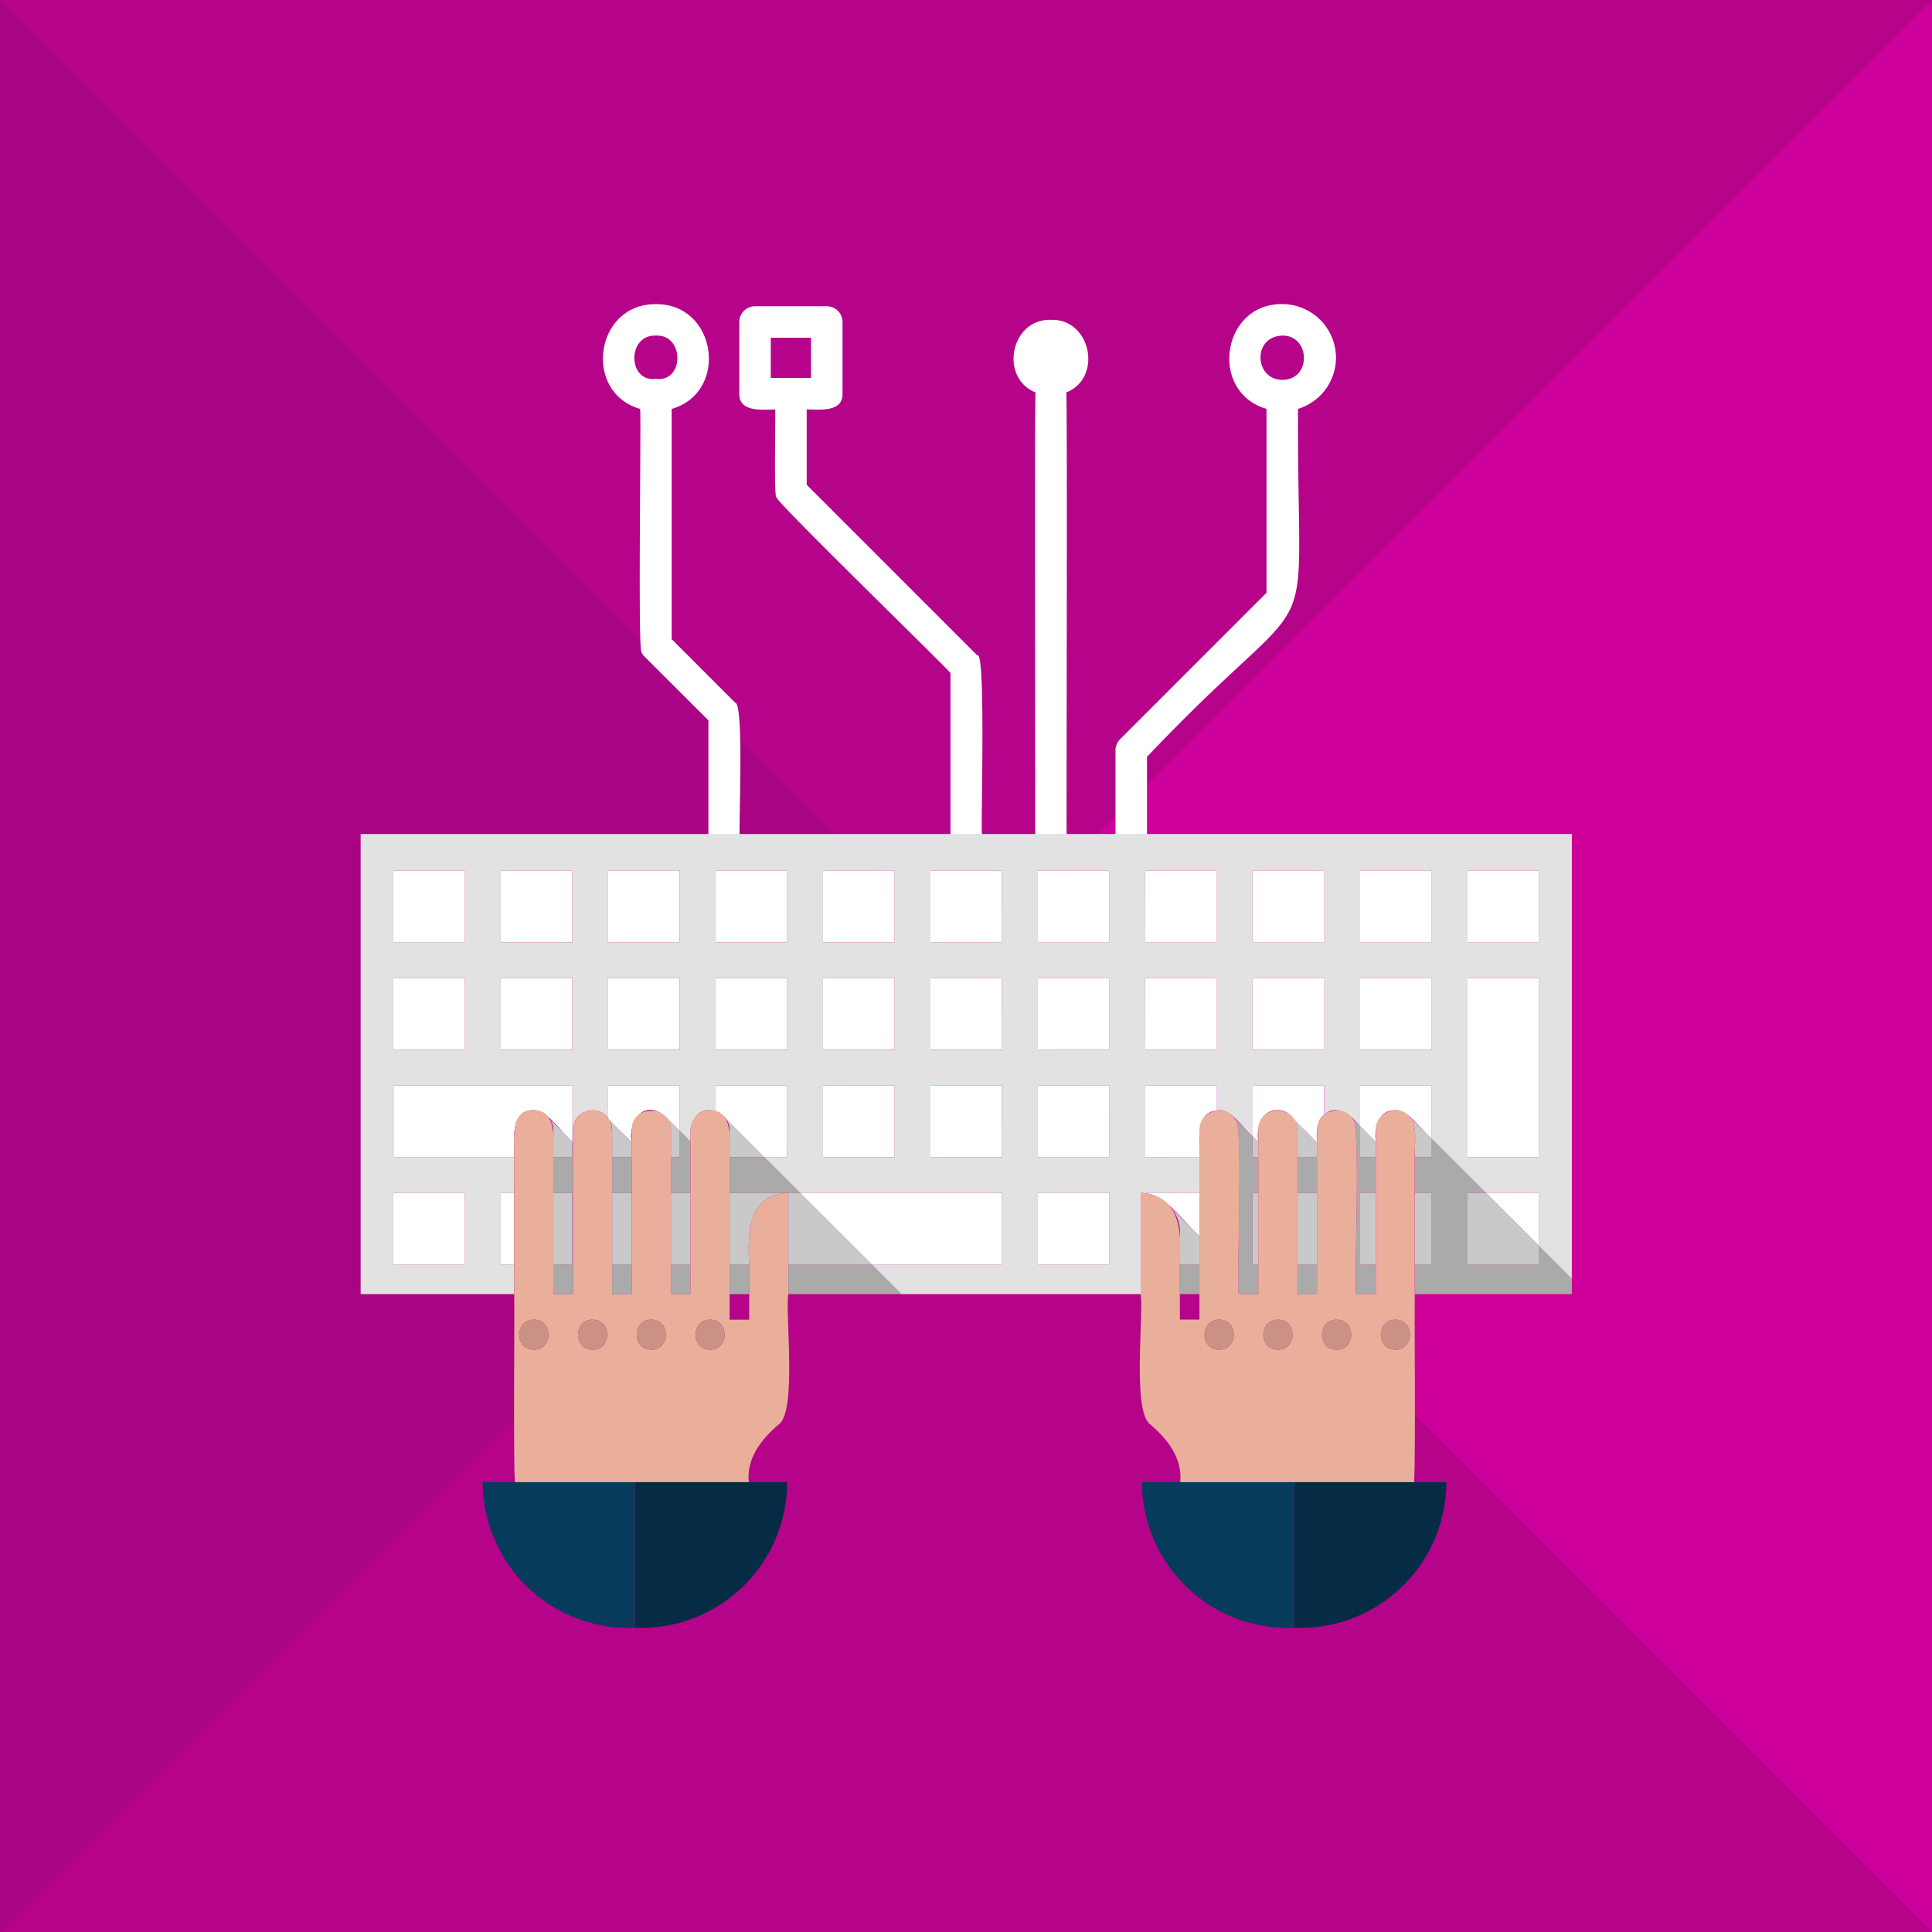 <svg xmlns="http://www.w3.org/2000/svg" viewBox="0 0 600 600"><defs><style>.cls-1{fill:#ce0099;}.cls-2{fill:#9e077e;opacity:0.52;}.cls-3{fill:#fff;}.cls-4{fill:#aaa;}.cls-5{fill:#e2e2e2;}.cls-6{fill:#c9c9c9;}.cls-7{fill:#eaaf9b;}.cls-8{fill:#cc9185;}.cls-9{fill:#073b5b;}.cls-10{fill:#052c44;}</style></defs><g id="Capa_2" data-name="Capa 2"><g id="Capa_1-2" data-name="Capa 1"><rect class="cls-1" width="600" height="600"/><polygon class="cls-2" points="0 0 0 600 600 600 0 0"/><polyline class="cls-2" points="0 600 600 0 0 0"/><path class="cls-3" d="M303.52,203.54l-53-53V127.15c3.87,0,11.25,1,11.13-4.89V100a4.88,4.88,0,0,0-4.89-4.89H234.49A4.89,4.89,0,0,0,229.6,100v22.28c-.11,5.86,7.25,4.91,11.13,4.89.2.86-.44,27.26.38,27.27.39,1.92,53,53,54.07,54.6v50c-.1,6.33,9.88,6.36,9.78,0C304.52,258.21,306.26,201.89,303.52,203.54Zm-64.14-98.66h12.49v12.48H239.38Z"/><path class="cls-3" d="M228.31,218.22l-19.72-19.73V127c17.93-5.21,14-32.72-4.9-32.54-18.87-.18-22.82,27.33-4.89,32.54.37,1.91-.71,73.74.38,75.4a4.81,4.81,0,0,0,1.06,1.6L220,223.71v38.34c-.09,6.34,9.88,6.36,9.79,0C229.15,260,231.27,218.61,228.31,218.22Zm-24.62-114c8.95-.37,8.88,14.5,0,13.46C194.82,118.73,194.74,103.85,203.69,104.23Z"/><path class="cls-3" d="M414.9,111.12a16.7,16.7,0,0,0-16.68-16.68c-18.88-.18-22.83,27.33-4.9,32.54V184.1l-45.46,45.46a4.92,4.92,0,0,0-1.43,3.46v31.89a4.89,4.89,0,0,0,9.78,0V235.05c55.89-59,46.53-26.24,46.9-108.07A16.65,16.65,0,0,0,414.9,111.12Zm-15.61,6.78c-9.59,1.15-10.86-13.33-1.07-13.67C406.51,104.05,407.45,116.83,399.29,117.9Z"/><path class="cls-3" d="M326.37,99.33c-12.49-.4-16.13,18-4.75,22.56-.42.35,0,139.64-.14,140.16a4.9,4.9,0,1,0,9.79,0c-.15-.81.27-139.5-.14-140.16C342.52,117.35,338.86,98.93,326.37,99.33Z"/><rect class="cls-4" x="208.35" y="392.7" width="6.08" height="9.21"/><rect class="cls-4" x="402.93" y="392.7" width="6.08" height="9.21"/><rect class="cls-4" x="402.93" y="359.34" width="6.08" height="11.12"/><rect class="cls-4" x="190.11" y="392.7" width="6.08" height="9.21"/><polygon class="cls-4" points="226.59 401.91 226.59 401.91 226.59 401.91 232.67 401.91 232.67 392.7 226.59 392.7 226.59 401.91"/><path class="cls-4" d="M422.4,349.9l-2.28-2.29c2.55.57.35,52.32,1.06,54.3h6.08V392.7H422.4V370.46h4.86V359.34H422.4Z"/><path class="cls-5" d="M389,352.83,383.24,347c-.1.25,5.51,5.73,5.79,6Z"/><path class="cls-5" d="M422.4,349.74l-2.6-2.59a31.63,31.63,0,0,0,2.6,2.75Z"/><path class="cls-4" d="M389,353.06l-5.31-5.31c2.52,1.24.2,51.76,1,54.16h6.08V392.7H389V370.46h1.74V359.34H389Z"/><polygon class="cls-4" points="478 392.7 455.76 392.7 455.76 370.46 461.46 370.46 444.64 353.63 444.64 359.34 439.42 359.34 439.42 370.46 444.64 370.46 444.64 392.7 439.42 392.7 439.42 401.91 439.42 401.91 488.14 401.91 488.14 397.14 478 386.99 478 392.7"/><path class="cls-5" d="M354.28,370.46a12.58,12.58,0,0,1,1.39.14v-.14h16.86V359.34H355.67V337.1h22.24v7.8c4.3-1.09,8.26,5.75,11.12,7.93V337.1h22.24v9.12c4-3.69,8.46.33,11.13,3.52V337.1h22.24v16.53l16.82,16.83H478V387l10.14,10.15V259H112V401.91h47.7V392.7h-4.2V370.46h4.2V359.34H122.14V337.1h55.6v17.4l.2.2v-3.85c-.2-5.75,7.83-8.31,10.92-3.51V337.1h22.25v14.11l3.32,3.33c-.81-5,1.74-11.32,7.8-9.43v-8h22.23v22.24h-7.13l11.12,11.12h62.74V392.7H270.7l9.2,9.21h74.38V370.46ZM455.76,270.37H478v22.24H455.76Zm0,33.36H478v55.61H455.76ZM422.4,270.37h22.24v22.24H422.4Zm0,33.36h22.24V326H422.4ZM389,270.37h22.24v22.24H389Zm0,33.36h22.24V326H389Zm-33.36-33.36h22.24v22.24H355.67Zm0,33.36h22.24V326H355.67ZM144.38,370.46V392.7H122.14V370.46Zm0-44.48H122.14V303.73h22.24Zm0-33.37H122.14V270.37h22.24ZM177.74,326H155.5V303.73h22.24Zm0-33.37H155.5V270.37h22.24ZM211.11,326H188.86V303.73h22.25Zm0-33.37H188.86V270.37h22.25ZM244.46,326H222.23V303.73h22.23Zm0-33.37H222.23V270.37h22.23Zm33.37,66.73H255.59V337.1h22.24Zm0-33.36H255.59V303.73h22.24Zm0-33.37H255.59V270.37h22.24Zm33.36,66.73H289V337.1h22.24Zm0-33.36H289V303.73h22.24Zm0-33.37H289V270.37h22.24ZM344.55,392.7H322.31V370.46h22.24Zm0-33.36H322.31V337.1h22.24Zm0-33.36H322.31V303.73h22.24Zm0-33.37H322.31V270.37h22.24Z"/><polygon class="cls-4" points="208.35 359.34 208.35 370.46 214.43 370.46 214.43 354.54 211.11 351.21 211.11 359.34 208.35 359.34"/><polygon class="cls-4" points="171.86 359.34 171.86 370.46 177.74 370.46 177.74 392.7 171.86 392.7 171.86 401.91 177.94 401.91 177.94 354.7 177.74 354.5 177.74 359.34 171.86 359.34"/><polygon class="cls-4" points="226.59 370.46 248.45 370.46 237.33 359.34 226.59 359.34 226.59 370.46"/><polygon class="cls-4" points="244.84 392.7 244.84 401.91 279.9 401.91 270.7 392.7 244.84 392.7"/><rect class="cls-4" x="190.11" y="359.34" width="6.08" height="11.12"/><polygon class="cls-4" points="366.45 401.91 372.52 401.91 372.52 401.91 372.52 392.7 366.45 392.7 366.45 401.91"/><rect class="cls-3" x="122.14" y="270.37" width="22.24" height="22.24"/><rect class="cls-3" x="155.5" y="270.37" width="22.24" height="22.24"/><rect class="cls-3" x="188.86" y="270.37" width="22.24" height="22.24"/><rect class="cls-3" x="222.23" y="270.37" width="22.24" height="22.24"/><rect class="cls-3" x="255.59" y="270.37" width="22.24" height="22.24"/><rect class="cls-3" x="288.95" y="270.37" width="22.24" height="22.24"/><rect class="cls-3" x="322.31" y="270.37" width="22.24" height="22.24"/><rect class="cls-3" x="355.67" y="270.37" width="22.24" height="22.24"/><rect class="cls-3" x="389.03" y="270.37" width="22.24" height="22.24"/><rect class="cls-3" x="422.4" y="270.37" width="22.24" height="22.24"/><rect class="cls-3" x="455.76" y="270.37" width="22.24" height="22.24"/><rect class="cls-3" x="122.14" y="303.73" width="22.24" height="22.24"/><rect class="cls-3" x="155.5" y="303.73" width="22.24" height="22.24"/><rect class="cls-3" x="188.86" y="303.73" width="22.24" height="22.24"/><rect class="cls-3" x="222.23" y="303.73" width="22.24" height="22.24"/><rect class="cls-3" x="255.59" y="303.73" width="22.24" height="22.24"/><rect class="cls-3" x="288.95" y="303.73" width="22.24" height="22.24"/><rect class="cls-3" x="322.31" y="303.73" width="22.24" height="22.24"/><rect class="cls-3" x="355.67" y="303.73" width="22.24" height="22.24"/><rect class="cls-3" x="389.03" y="303.73" width="22.24" height="22.24"/><rect class="cls-3" x="422.4" y="303.73" width="22.24" height="22.24"/><rect class="cls-3" x="455.76" y="303.73" width="22.24" height="55.6"/><path class="cls-3" d="M165.78,344.77c4.18-.14,9,7.48,12,9.73V337.1h-55.6v22.24H159.7C159.78,354.44,158.2,344.63,165.78,344.77Z"/><path class="cls-6" d="M171.86,350.85v8.49h5.88V354.5l-7.06-7.07A5.93,5.93,0,0,1,171.86,350.85Z"/><path class="cls-6" d="M208.35,350.85v8.49h2.76v-8.13l-4.28-4.27A6,6,0,0,1,208.35,350.85Z"/><path class="cls-3" d="M196.19,354.8c-1.26-7.32,4.28-13.64,10.64-7.86l-.63-.63,4.91,4.9V337.1H188.86v10.24C188.93,347.8,196,354.46,196.19,354.8Z"/><path class="cls-6" d="M190.11,350.85v8.49h6.08V354.8L189,347.63A5.74,5.74,0,0,1,190.11,350.85Z"/><path class="cls-6" d="M226.59,350.85v8.49h10.74L225.5,347.51A5.77,5.77,0,0,1,226.59,350.85Z"/><path class="cls-3" d="M225.5,347.51l11.83,11.83h7.13V337.1H222.23v8A6.15,6.15,0,0,1,225.5,347.51Z"/><rect class="cls-3" x="255.59" y="337.1" width="22.24" height="22.24"/><rect class="cls-3" x="288.95" y="337.1" width="22.24" height="22.24"/><rect class="cls-3" x="322.31" y="337.1" width="22.24" height="22.24"/><path class="cls-3" d="M355.67,337.1v22.24h16.86c.16-4.66-1.58-13.95,5.38-14.44v-7.8Z"/><path class="cls-6" d="M402.93,350.85v8.49H409v-4.51l-7-7A5.89,5.89,0,0,1,402.93,350.85Z"/><path class="cls-3" d="M402,347.83l7,7v-.08l-7.15-7.16Z"/><path class="cls-3" d="M389,337.1v15.73l1.74,1.74c-.53-4.31.73-9.88,6.08-9.8a6,6,0,0,1,5,2.82l7.15,7.16c-.05-2.79-.36-6.77,2.26-8.53V337.1Z"/><polygon class="cls-3" points="389.03 353.06 390.77 354.8 390.77 354.57 389.03 352.83 389.03 353.06"/><polygon class="cls-6" points="389.03 359.34 390.77 359.34 390.77 354.8 389.03 353.06 389.03 359.34"/><path class="cls-3" d="M444.64,337.1H422.4v12.64l4.86,4.87c-.53-4.32.71-9.92,6.08-9.84,3.93-.32,8.62,6.78,11.3,8.86Z"/><path class="cls-6" d="M444.64,353.63l-6.82-6.81c2.6,2.15,1.32,9.61,1.6,12.52h5.22Z"/><polygon class="cls-6" points="422.39 359.34 427.26 359.34 427.26 354.76 422.39 349.9 422.39 359.34"/><polygon class="cls-3" points="422.39 349.9 427.26 354.76 427.26 354.61 422.39 349.74 422.39 349.9"/><rect class="cls-3" x="122.14" y="370.46" width="22.24" height="22.24"/><rect class="cls-3" x="155.5" y="370.46" width="4.2" height="22.24"/><rect class="cls-6" x="171.86" y="370.46" width="5.88" height="22.24"/><rect class="cls-6" x="208.35" y="370.46" width="6.08" height="22.24"/><polygon class="cls-3" points="311.19 392.7 311.19 370.46 248.45 370.46 270.7 392.7 311.19 392.7"/><path class="cls-6" d="M226.59,392.7h6.08c-.54-9.57-.49-21.88,12.17-22.24V392.7H270.7l-22.25-22.24H226.59Z"/><rect class="cls-6" x="190.11" y="370.46" width="6.08" height="22.24"/><rect class="cls-3" x="322.31" y="370.46" width="22.24" height="22.24"/><path class="cls-3" d="M364.12,375.57l8.41,8.41v-.16l-8.93-8.93C363.78,375.11,364,375.34,364.12,375.57Z"/><path class="cls-3" d="M355.67,370.6c6.41.33,12.42,9.5,16.86,13.22V370.46H355.67Z"/><path class="cls-6" d="M366.45,382.62V392.7h6.08V384l-8.41-8.41A12,12,0,0,1,366.45,382.62Z"/><rect class="cls-6" x="402.93" y="370.46" width="6.08" height="22.24"/><rect class="cls-6" x="389.03" y="370.46" width="1.74" height="22.24"/><rect class="cls-6" x="422.4" y="370.46" width="4.86" height="22.24"/><rect class="cls-6" x="439.42" y="370.46" width="5.21" height="22.24"/><polygon class="cls-3" points="478 370.46 461.46 370.46 478 386.99 478 370.46"/><polygon class="cls-6" points="455.76 392.7 478 392.7 478 386.99 461.46 370.46 455.76 370.46 455.76 392.7"/><path class="cls-7" d="M244.84,370.46c-12.68.36-12.71,12.68-12.17,22.24,0,4.25,0,12.91,0,17.14h-6.08v-7.93h0c0-6,0-25.18,0-31.45V359.34c0-4.94,1.4-14.47-6.08-14.57-5.32-.07-6.62,5.45-6.08,9.77v15.92c0,6.34,0,25.38,0,31.45h-6.08V350.85c0-7.81-12.25-7.93-12.16,0,0,15.24,0,35.76,0,51.06h-6.08c0-5.94,0-25.19,0-31.45V359.34c-.24-2.61.79-9.92-1.25-12-3.09-4.79-11.12-2.25-10.92,3.51v51.06h-6.08c0-6,0-25.18,0-31.45V359.34c-.05-4.86,1.39-14.59-6.08-14.57-7.58-.14-6,9.67-6.08,14.57v11.12c0,6.34,0,25.38,0,31.45h0c.14,8.1-.31,49.86.2,58.39h72.64c-.78-7.41,3.93-13.37,9.27-17.91,5.75-3.8,2-34.77,3-40.48,0-6.17,0-25,0-31.45Zm-79.06,48.7c-6.05.09-6-9.41,0-9.32C171.82,409.75,171.83,419.25,165.78,419.16Zm18.24,0c-6,.09-6-9.41,0-9.32C190.07,409.75,190.08,419.25,184,419.16Zm18.25,0c-6.05.09-6.05-9.41,0-9.32C208.31,409.75,208.32,419.25,202.27,419.16Zm18.24,0c-6,.09-6-9.41,0-9.32C226.56,409.75,226.56,419.25,220.51,419.16Z"/><path class="cls-8" d="M165.78,409.84c-6-.09-6.05,9.41,0,9.32C171.83,419.25,171.82,409.75,165.78,409.84Z"/><path class="cls-8" d="M184,409.84c-6-.09-6,9.41,0,9.32C190.08,419.25,190.07,409.75,184,409.84Z"/><path class="cls-8" d="M202.27,409.84c-6.05-.09-6.05,9.41,0,9.32C208.32,419.25,208.31,409.75,202.27,409.84Z"/><path class="cls-8" d="M220.51,409.84c-6-.09-6,9.41,0,9.32C226.56,419.25,226.56,409.75,220.51,409.84Z"/><path class="cls-9" d="M159.9,460.3h-10a45.35,45.35,0,0,0,47.26,45.22V460.3Z"/><path class="cls-10" d="M197.2,505.52a45.33,45.33,0,0,0,47.26-45.22H197.2Z"/><path class="cls-7" d="M437.82,346.82c-3.41-4.16-10.75-1.42-10.56,4v51.06h-6.08c-.77-2.33,1.55-53.38-1.06-54.29-2.9-5.13-11.21-2.6-11.11,3.23v51.06h-6.08c0-15.26,0-35.86,0-51.06-.09-7.77-12.22-8-12.16,0v51.06h-6.08c-.8-2.76,1.58-52.6-1-54.16-2.76-5.22-11.36-2.81-11.19,3.1,0,16.29,0,34.77,0,51.06h0v7.93h-6.08V392.7c.56-9.63.44-21.67-12.17-22.24h0v31.45c1,5.91-2.74,36.51,3,40.48,5.34,4.53,10.05,10.5,9.27,17.91h72.64c.51-8.6.06-50.21.2-58.39h0V359.34C439.14,356.46,440.42,349,437.82,346.82Zm-59.21,72.34c-6.05.09-6.05-9.41,0-9.32C384.65,409.75,384.66,419.25,378.61,419.16Zm18.24,0c-6.05.09-6-9.41,0-9.32C402.9,409.75,402.9,419.25,396.85,419.16Zm18.25,0c-6.06.09-6.05-9.41,0-9.32C421.14,409.75,421.14,419.25,415.1,419.16Zm18.24,0c-6,.09-6-9.41,0-9.32C439.38,409.75,439.39,419.25,433.34,419.16Z"/><path class="cls-8" d="M433.34,409.84c-6-.09-6,9.41,0,9.32C439.39,419.25,439.38,409.75,433.34,409.84Z"/><path class="cls-8" d="M415.1,409.84c-6.05-.09-6.06,9.41,0,9.32C421.14,419.25,421.14,409.75,415.1,409.84Z"/><path class="cls-8" d="M396.85,409.84c-6-.09-6.05,9.41,0,9.32C402.9,419.25,402.9,409.75,396.85,409.84Z"/><path class="cls-8" d="M378.61,409.84c-6.05-.09-6.05,9.41,0,9.32C384.66,419.25,384.65,409.75,378.61,409.84Z"/><path class="cls-10" d="M401.92,505.52a45.33,45.33,0,0,0,47.26-45.22H401.92Z"/><path class="cls-9" d="M366.58,460.3H354.66a45.33,45.33,0,0,0,47.26,45.22V460.3Z"/></g></g></svg>